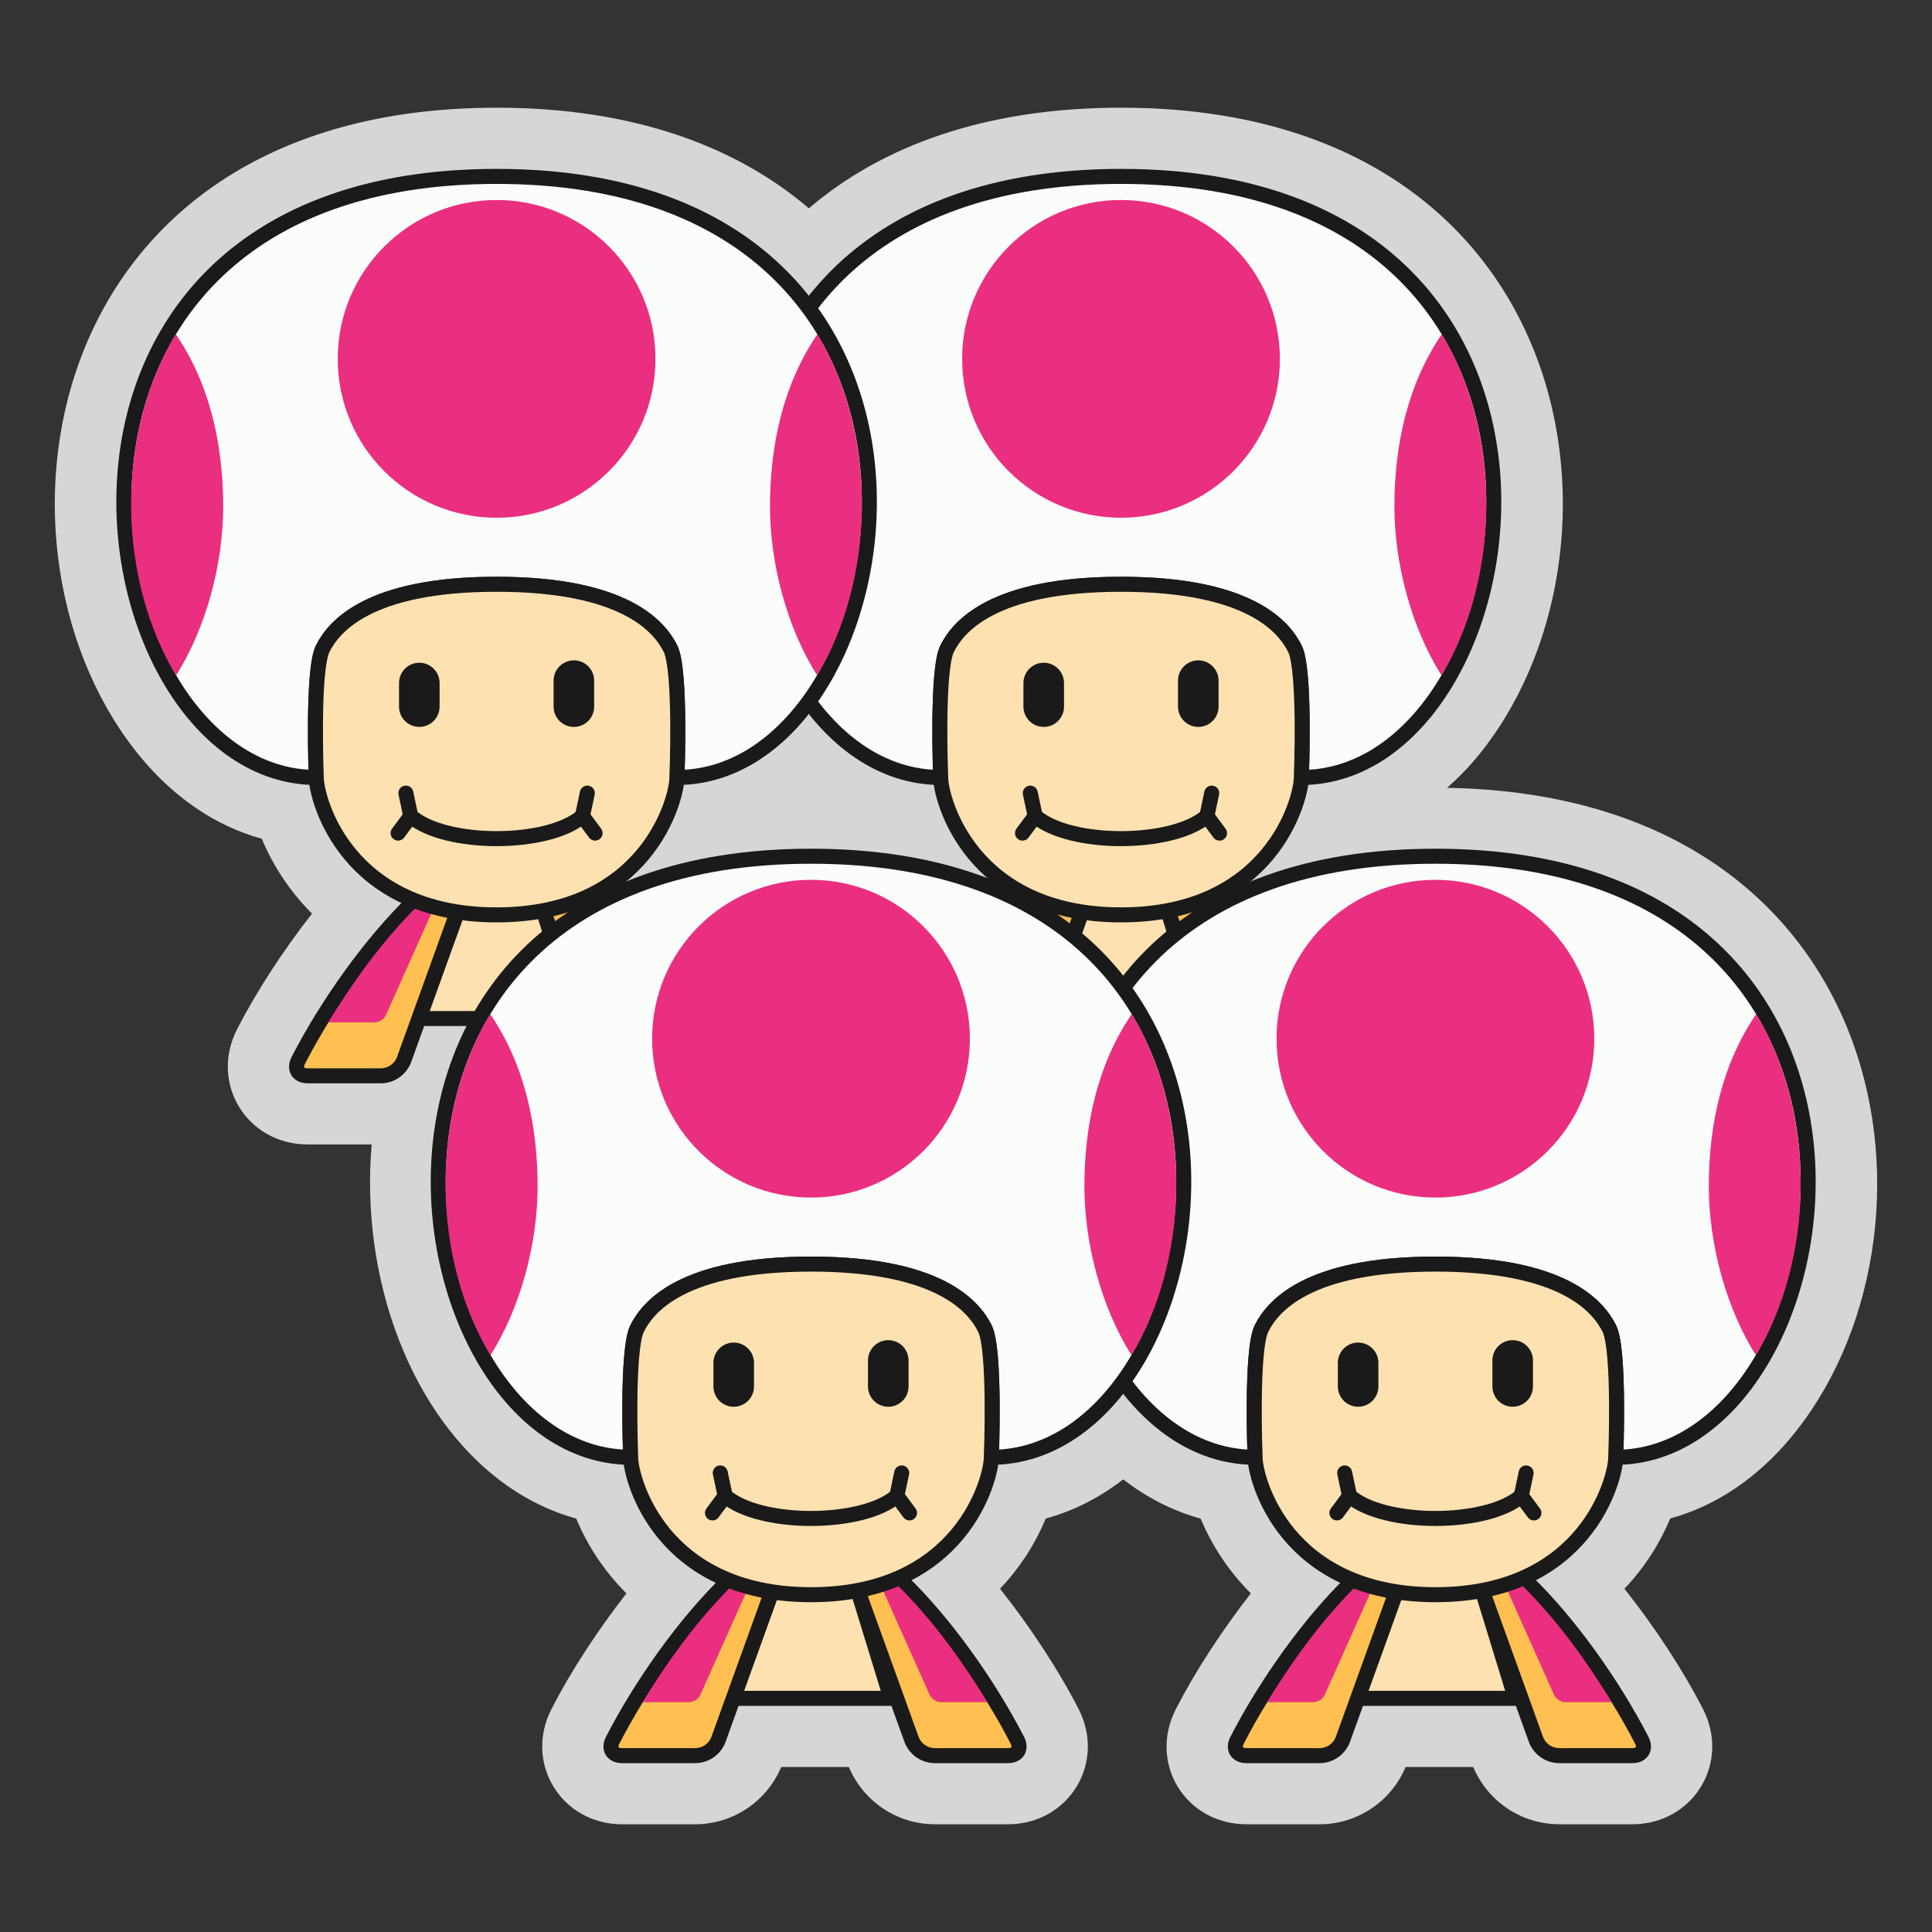 <?xml version="1.0" encoding="UTF-8" standalone="no"?>
<!-- Created with Inkscape (http://www.inkscape.org/) -->

<svg
   width="450"
   height="450"
   viewBox="0 0 119.062 119.062"
   version="1.1"
   id="svg1"
   xml:space="preserve"
   xmlns="http://www.w3.org/2000/svg"
   xmlns:svg="http://www.w3.org/2000/svg"><rect x="0" y="0" width="119.062" height="119.062" fill="#333333" stroke="none"/><defs
     id="defs1" /><g
     id="g233"
     style="display:inline;fill:#d6d6d6;fill-opacity:1;stroke:none"
     transform="translate(-107.279,-103.604)"><path
       id="path173"
       style="display:inline;fill:#d6d6d6;fill-opacity:1;stroke:none;stroke-width:0.926;stroke-linecap:round;stroke-dasharray:none;stroke-opacity:1;paint-order:markers fill stroke"
       d="m 137.883,110.242 c -28.602,0 -32.406,27.602 -21.83,40.15 1.932,2.292 4.425,4.098 7.359,4.9 0.655,1.573 1.666,3.192 3.096,4.613 -1.778,2.28 -3.409,4.774 -4.613,7.113 -1.723,3.349 0.612,7.115 4.346,7.115 h 3.943 c -0.714,8.267 2.4,16.76 8.25,20.957 1.313,0.942 2.774,1.663 4.354,2.096 0.655,1.573 1.666,3.192 3.096,4.613 -1.778,2.28 -3.409,4.774 -4.613,7.113 -1.723,3.349 0.612,7.115 4.346,7.115 h 4.498 c 2.333,0 4.408,-1.398 5.309,-3.531 h 4.166 c 0.901,2.133 2.976,3.531 5.309,3.531 h 4.498 c 3.732,0 6.068,-3.768 4.346,-7.115 -1.255,-2.438 -2.97,-5.046 -4.838,-7.4 1.289,-1.351 2.21,-2.857 2.822,-4.326 1.759,-0.48 3.357,-1.32 4.771,-2.414 1.416,1.095 3.013,1.936 4.773,2.416 0.655,1.572 1.665,3.19 3.094,4.609 -1.779,2.281 -3.409,4.775 -4.613,7.115 -1.731,3.364 0.594,7.115 4.346,7.115 h 4.498 c 2.333,0 4.408,-1.398 5.309,-3.531 h 4.164 c 0.903,2.14 2.978,3.531 5.311,3.531 h 4.496 c 3.732,0 6.068,-3.768 4.346,-7.115 -1.254,-2.438 -2.969,-5.046 -4.836,-7.4 1.29,-1.351 2.21,-2.859 2.822,-4.328 2.935,-0.803 5.429,-2.606 7.361,-4.898 10.485,-12.44 6.822,-39.662 -21.113,-40.129 0.617,-0.549 1.204,-1.132 1.738,-1.766 10.576,-12.548 6.772,-40.15 -21.83,-40.15 -8.373,0 -14.747,2.36 -19.238,6.203 -4.492,-3.843 -10.867,-6.203 -19.24,-6.203 z" /></g><g
     id="g12"
     style="display:inline"
     transform="translate(-107.279,-103.604)"><g
       id="g134"
       transform="translate(19.105,-41.895)"><path
         style="display:inline;fill:#fde1b0;fill-opacity:1;stroke:#1a1a1a;stroke-width:0.926;stroke-linecap:round;stroke-dasharray:none;stroke-opacity:1;paint-order:markers fill stroke"
         d="m 154.853,200.476 5.292,-0.044 2.039,6.648 h -9.714 z"
         id="path120"
         transform="translate(5.1295816e-6,1.187)" /><g
         id="g122"
         style="stroke:#1a1a1a;stroke-width:0.926;stroke-dasharray:none;stroke-opacity:1;paint-order:markers fill stroke"
         transform="matrix(-1,0,0,1,315.01,1.187)"><path
           style="fill:#ffc051;fill-opacity:1;stroke:#1a1a1a;stroke-width:0.926;stroke-linecap:round;stroke-dasharray:none;stroke-opacity:1;paint-order:markers fill stroke"
           d="m 152.207,199.81 c -2.675,2.567 -5.386,6.383 -7.173,9.855 -0.267,0.52 -0.003,0.945 0.582,0.945 h 4.498 c 0.638,0 1.209,-0.393 1.438,-0.988 l 3.301,-9.146"
           id="path121" /><path
           style="display:inline;fill:#ea2f80;fill-opacity:1;stroke:none;stroke-width:0.926;stroke-linecap:round;stroke-linejoin:round;stroke-miterlimit:2.4;stroke-dasharray:none;stroke-opacity:1;paint-order:markers fill stroke"
           d="m 146.365,208.503 h 2.814 a 0.816,0.816 147.043 0 0 0.745,-0.483 l 2.806,-6.277 a 0.489,0.489 66.839 0 0 -0.283,-0.661 c -0.133,-0.047 -0.413,0.077 -0.621,0.283 -2.816,2.79 -4.749,5.982 -5.462,7.138 z"
           id="path122"
           transform="translate(0.529,-1.187)" /></g><g
         id="g124"
         style="stroke:#1a1a1a;stroke-width:0.926;stroke-dasharray:none;stroke-opacity:1;paint-order:markers fill stroke"
         transform="translate(4.7763752e-6,1.187)"><path
           style="fill:#ffc051;fill-opacity:1;stroke:#1a1a1a;stroke-width:0.926;stroke-linecap:round;stroke-dasharray:none;stroke-opacity:1;paint-order:markers fill stroke"
           d="m 152.207,199.81 c -2.675,2.567 -5.386,6.383 -7.173,9.855 -0.267,0.52 -0.003,0.945 0.582,0.945 h 4.498 c 0.638,0 1.209,-0.393 1.438,-0.988 l 3.301,-9.146"
           id="path123" /><path
           style="display:inline;fill:#ea2f80;fill-opacity:1;stroke:none;stroke-width:0.926;stroke-linecap:round;stroke-linejoin:round;stroke-miterlimit:2.4;stroke-dasharray:none;stroke-opacity:1;paint-order:markers fill stroke"
           d="m 146.363,208.503 h 2.816 a 0.816,0.816 147.043 0 0 0.745,-0.483 l 2.806,-6.277 a 0.489,0.489 66.839 0 0 -0.283,-0.661 c -0.133,-0.047 -0.413,0.077 -0.621,0.283 -2.816,2.79 -4.751,5.982 -5.464,7.138 z"
           id="path124"
           transform="translate(0.529,-1.187)" /></g><path
         style="fill:#fbfdfb;fill-opacity:1;stroke:#1a1a1a;stroke-width:0.926;stroke-linecap:round;stroke-dasharray:none;stroke-opacity:1;paint-order:markers fill stroke"
         d="m 146.145,193.412 c -14.552,0 -20.637,-37.042 11.113,-37.042 31.75,0 25.665,37.042 11.113,37.042 0,0 0.265,-6.615 -0.397,-7.938 -0.661,-1.323 -2.778,-3.969 -10.716,-3.969 -7.938,0 -10.054,2.646 -10.716,3.969 -0.661,1.323 -0.397,7.938 -0.397,7.938 z"
         id="path125" /><path
         id="path126"
         style="fill:#fde1b0;fill-opacity:1;stroke:#1a1a1a;stroke-width:0.926;stroke-linecap:round;stroke-dasharray:none;stroke-opacity:1;paint-order:markers fill stroke"
         d="m 157.258,181.505 c -7.938,0 -10.054,2.646 -10.716,3.969 -0.661,1.323 -0.397,7.938 -0.397,7.938 0,1.323 1.852,8.467 11.113,8.467 9.26,0 11.113,-7.144 11.113,-8.467 0,0 0.265,-6.615 -0.397,-7.938 -0.661,-1.323 -2.778,-3.969 -10.716,-3.969 z" /><path
         id="path127"
         style="display:inline;fill:#ea2f80;fill-opacity:1;stroke:none;stroke-width:0.265;stroke-linecap:round;stroke-dasharray:none;stroke-opacity:1;paint-order:markers fill stroke"
         d="m 177.027,166.096 c 3.864,6.425 3.452,15.314 -0.021,21.023 -1.87,-2.973 -2.896,-6.893 -2.9,-10.405 10e-4,-3.76 0.8,-7.514 2.921,-10.618 z" /><path
         id="path128"
         style="display:inline;fill:#ea2f80;fill-opacity:1;stroke:none;stroke-width:0.265;stroke-linecap:round;stroke-dasharray:none;stroke-opacity:1;paint-order:markers fill stroke"
         d="m 137.489,166.096 c -3.876,6.446 -3.47,15.317 0.021,21.023 1.87,-2.973 2.896,-6.893 2.9,-10.405 -10e-4,-3.76 -0.8,-7.514 -2.921,-10.618 z" /><path
         style="fill:none;fill-opacity:1;stroke:#1a1a1a;stroke-width:2.5;stroke-linecap:round;stroke-dasharray:none;stroke-opacity:1;paint-order:markers fill stroke"
         d="m 152.495,187.591 v 1.455"
         id="path129" /><path
         style="fill:none;fill-opacity:1;stroke:#1a1a1a;stroke-width:2.5;stroke-linecap:round;stroke-dasharray:none;stroke-opacity:1;paint-order:markers fill stroke"
         d="m 162.02,187.443 v 1.603"
         id="path130" /><circle
         style="fill:#ea2f80;fill-opacity:1;stroke:none;stroke-width:0.261;stroke-linecap:round;stroke-dasharray:none;stroke-opacity:1;paint-order:markers fill stroke"
         id="circle130"
         cx="157.258"
         cy="167.615"
         r="9.791" /><g
         id="g133"
         transform="translate(0,1.058)"
         style="stroke:#1a1a1a;stroke-width:0.926;stroke-dasharray:none;stroke-opacity:1;paint-order:markers fill stroke"><path
           style="fill:none;fill-opacity:1;stroke:#1a1a1a;stroke-width:0.926;stroke-linecap:round;stroke-dasharray:none;stroke-opacity:1;paint-order:markers fill stroke"
           d="m 162.549,194.734 c -2.117,1.852 -8.467,1.852 -10.583,0"
           id="path131" /><path
           style="fill:none;fill-opacity:1;stroke:#1a1a1a;stroke-width:0.926;stroke-linecap:round;stroke-linejoin:round;stroke-miterlimit:2.4;stroke-dasharray:none;stroke-opacity:1;paint-order:markers fill stroke"
           d="m 151.667,193.318 0.299,1.416 -0.778,1.048"
           id="path132" /><path
           style="fill:none;fill-opacity:1;stroke:#1a1a1a;stroke-width:0.926;stroke-linecap:round;stroke-linejoin:round;stroke-miterlimit:2.4;stroke-dasharray:none;stroke-opacity:1;paint-order:markers fill stroke"
           d="m 162.848,193.318 -0.299,1.416 0.778,1.048"
           id="path133" /></g></g><g
       id="g148"
       transform="translate(-19.375,-41.895)"><path
         style="display:inline;fill:#fde1b0;fill-opacity:1;stroke:#1a1a1a;stroke-width:0.926;stroke-linecap:round;stroke-dasharray:none;stroke-opacity:1;paint-order:markers fill stroke"
         d="m 154.853,200.476 5.292,-0.044 2.039,6.648 h -9.714 z"
         id="path134"
         transform="translate(5.1295816e-6,1.187)" /><g
         id="g136"
         style="stroke:#1a1a1a;stroke-width:0.926;stroke-dasharray:none;stroke-opacity:1;paint-order:markers fill stroke"
         transform="matrix(-1,0,0,1,315.01,1.187)"><path
           style="fill:#ffc051;fill-opacity:1;stroke:#1a1a1a;stroke-width:0.926;stroke-linecap:round;stroke-dasharray:none;stroke-opacity:1;paint-order:markers fill stroke"
           d="m 152.207,199.81 c -2.675,2.567 -5.386,6.383 -7.173,9.855 -0.267,0.52 -0.003,0.945 0.582,0.945 h 4.498 c 0.638,0 1.209,-0.393 1.438,-0.988 l 3.301,-9.146"
           id="path135" /><path
           style="display:inline;fill:#ea2f80;fill-opacity:1;stroke:none;stroke-width:0.926;stroke-linecap:round;stroke-linejoin:round;stroke-miterlimit:2.4;stroke-dasharray:none;stroke-opacity:1;paint-order:markers fill stroke"
           d="m 146.365,208.503 h 2.814 a 0.816,0.816 147.043 0 0 0.745,-0.483 l 2.806,-6.277 a 0.489,0.489 66.839 0 0 -0.283,-0.661 c -0.133,-0.047 -0.413,0.077 -0.621,0.283 -2.816,2.79 -4.749,5.982 -5.462,7.138 z"
           id="path136"
           transform="translate(0.529,-1.187)" /></g><g
         id="g138"
         style="stroke:#1a1a1a;stroke-width:0.926;stroke-dasharray:none;stroke-opacity:1;paint-order:markers fill stroke"
         transform="translate(4.7763752e-6,1.187)"><path
           style="fill:#ffc051;fill-opacity:1;stroke:#1a1a1a;stroke-width:0.926;stroke-linecap:round;stroke-dasharray:none;stroke-opacity:1;paint-order:markers fill stroke"
           d="m 152.207,199.81 c -2.675,2.567 -5.386,6.383 -7.173,9.855 -0.267,0.52 -0.003,0.945 0.582,0.945 h 4.498 c 0.638,0 1.209,-0.393 1.438,-0.988 l 3.301,-9.146"
           id="path137" /><path
           style="display:inline;fill:#ea2f80;fill-opacity:1;stroke:none;stroke-width:0.926;stroke-linecap:round;stroke-linejoin:round;stroke-miterlimit:2.4;stroke-dasharray:none;stroke-opacity:1;paint-order:markers fill stroke"
           d="m 146.363,208.503 h 2.816 a 0.816,0.816 147.043 0 0 0.745,-0.483 l 2.806,-6.277 a 0.489,0.489 66.839 0 0 -0.283,-0.661 c -0.133,-0.047 -0.413,0.077 -0.621,0.283 -2.816,2.79 -4.751,5.982 -5.464,7.138 z"
           id="path138"
           transform="translate(0.529,-1.187)" /></g><path
         style="fill:#fbfdfb;fill-opacity:1;stroke:#1a1a1a;stroke-width:0.926;stroke-linecap:round;stroke-dasharray:none;stroke-opacity:1;paint-order:markers fill stroke"
         d="m 146.145,193.412 c -14.552,0 -20.637,-37.042 11.113,-37.042 31.75,0 25.665,37.042 11.113,37.042 0,0 0.265,-6.615 -0.397,-7.938 -0.661,-1.323 -2.778,-3.969 -10.716,-3.969 -7.938,0 -10.054,2.646 -10.716,3.969 -0.661,1.323 -0.397,7.938 -0.397,7.938 z"
         id="path139" /><path
         id="path140"
         style="fill:#fde1b0;fill-opacity:1;stroke:#1a1a1a;stroke-width:0.926;stroke-linecap:round;stroke-dasharray:none;stroke-opacity:1;paint-order:markers fill stroke"
         d="m 157.258,181.505 c -7.938,0 -10.054,2.646 -10.716,3.969 -0.661,1.323 -0.397,7.938 -0.397,7.938 0,1.323 1.852,8.467 11.113,8.467 9.26,0 11.113,-7.144 11.113,-8.467 0,0 0.265,-6.615 -0.397,-7.938 -0.661,-1.323 -2.778,-3.969 -10.716,-3.969 z" /><path
         id="path141"
         style="display:inline;fill:#ea2f80;fill-opacity:1;stroke:none;stroke-width:0.265;stroke-linecap:round;stroke-dasharray:none;stroke-opacity:1;paint-order:markers fill stroke"
         d="m 177.027,166.096 c 3.864,6.425 3.452,15.314 -0.021,21.023 -1.87,-2.973 -2.896,-6.893 -2.9,-10.405 10e-4,-3.76 0.8,-7.514 2.921,-10.618 z" /><path
         id="path142"
         style="display:inline;fill:#ea2f80;fill-opacity:1;stroke:none;stroke-width:0.265;stroke-linecap:round;stroke-dasharray:none;stroke-opacity:1;paint-order:markers fill stroke"
         d="m 137.489,166.096 c -3.876,6.446 -3.47,15.317 0.021,21.023 1.87,-2.973 2.896,-6.893 2.9,-10.405 -10e-4,-3.76 -0.8,-7.514 -2.921,-10.618 z" /><path
         style="fill:none;fill-opacity:1;stroke:#1a1a1a;stroke-width:2.5;stroke-linecap:round;stroke-dasharray:none;stroke-opacity:1;paint-order:markers fill stroke"
         d="m 152.495,187.591 v 1.455"
         id="path143" /><path
         style="fill:none;fill-opacity:1;stroke:#1a1a1a;stroke-width:2.5;stroke-linecap:round;stroke-dasharray:none;stroke-opacity:1;paint-order:markers fill stroke"
         d="m 162.02,187.443 v 1.603"
         id="path144" /><circle
         style="fill:#ea2f80;fill-opacity:1;stroke:none;stroke-width:0.261;stroke-linecap:round;stroke-dasharray:none;stroke-opacity:1;paint-order:markers fill stroke"
         id="circle144"
         cx="157.258"
         cy="167.615"
         r="9.791" /><g
         id="g147"
         transform="translate(0,1.058)"
         style="stroke:#1a1a1a;stroke-width:0.926;stroke-dasharray:none;stroke-opacity:1;paint-order:markers fill stroke"><path
           style="fill:none;fill-opacity:1;stroke:#1a1a1a;stroke-width:0.926;stroke-linecap:round;stroke-dasharray:none;stroke-opacity:1;paint-order:markers fill stroke"
           d="m 162.549,194.734 c -2.117,1.852 -8.467,1.852 -10.583,0"
           id="path145" /><path
           style="fill:none;fill-opacity:1;stroke:#1a1a1a;stroke-width:0.926;stroke-linecap:round;stroke-linejoin:round;stroke-miterlimit:2.4;stroke-dasharray:none;stroke-opacity:1;paint-order:markers fill stroke"
           d="m 151.667,193.318 0.299,1.416 -0.778,1.048"
           id="path146" /><path
           style="fill:none;fill-opacity:1;stroke:#1a1a1a;stroke-width:0.926;stroke-linecap:round;stroke-linejoin:round;stroke-miterlimit:2.4;stroke-dasharray:none;stroke-opacity:1;paint-order:markers fill stroke"
           d="m 162.848,193.318 -0.299,1.416 0.778,1.048"
           id="path147" /></g></g><g
       id="g117"
       transform="translate(38.48)"><path
         style="display:inline;fill:#fde1b0;fill-opacity:1;stroke:#1a1a1a;stroke-width:0.926;stroke-linecap:round;stroke-dasharray:none;stroke-opacity:1;paint-order:markers fill stroke"
         d="m 154.853,200.476 5.292,-0.044 2.039,6.648 h -9.714 z"
         id="path103"
         transform="translate(5.1295816e-6,1.187)" /><g
         id="g105"
         style="stroke:#1a1a1a;stroke-width:0.926;stroke-dasharray:none;stroke-opacity:1;paint-order:markers fill stroke"
         transform="matrix(-1,0,0,1,315.01,1.187)"><path
           style="fill:#ffc051;fill-opacity:1;stroke:#1a1a1a;stroke-width:0.926;stroke-linecap:round;stroke-dasharray:none;stroke-opacity:1;paint-order:markers fill stroke"
           d="m 152.207,199.81 c -2.675,2.567 -5.386,6.383 -7.173,9.855 -0.267,0.52 -0.003,0.945 0.582,0.945 h 4.498 c 0.638,0 1.209,-0.393 1.438,-0.988 l 3.301,-9.146"
           id="path104" /><path
           style="display:inline;fill:#ea2f80;fill-opacity:1;stroke:none;stroke-width:0.926;stroke-linecap:round;stroke-linejoin:round;stroke-miterlimit:2.4;stroke-dasharray:none;stroke-opacity:1;paint-order:markers fill stroke"
           d="m 146.365,208.503 h 2.814 a 0.816,0.816 147.043 0 0 0.745,-0.483 l 2.806,-6.277 a 0.489,0.489 66.839 0 0 -0.283,-0.661 c -0.133,-0.047 -0.413,0.077 -0.621,0.283 -2.816,2.79 -4.749,5.982 -5.462,7.138 z"
           id="path105"
           transform="translate(0.529,-1.187)" /></g><g
         id="g107"
         style="stroke:#1a1a1a;stroke-width:0.926;stroke-dasharray:none;stroke-opacity:1;paint-order:markers fill stroke"
         transform="translate(4.7763752e-6,1.187)"><path
           style="fill:#ffc051;fill-opacity:1;stroke:#1a1a1a;stroke-width:0.926;stroke-linecap:round;stroke-dasharray:none;stroke-opacity:1;paint-order:markers fill stroke"
           d="m 152.207,199.81 c -2.675,2.567 -5.386,6.383 -7.173,9.855 -0.267,0.52 -0.003,0.945 0.582,0.945 h 4.498 c 0.638,0 1.209,-0.393 1.438,-0.988 l 3.301,-9.146"
           id="path106" /><path
           style="display:inline;fill:#ea2f80;fill-opacity:1;stroke:none;stroke-width:0.926;stroke-linecap:round;stroke-linejoin:round;stroke-miterlimit:2.4;stroke-dasharray:none;stroke-opacity:1;paint-order:markers fill stroke"
           d="m 146.363,208.503 h 2.816 a 0.816,0.816 147.043 0 0 0.745,-0.483 l 2.806,-6.277 a 0.489,0.489 66.839 0 0 -0.283,-0.661 c -0.133,-0.047 -0.413,0.077 -0.621,0.283 -2.816,2.79 -4.751,5.982 -5.464,7.138 z"
           id="path107"
           transform="translate(0.529,-1.187)" /></g><path
         style="fill:#fbfdfb;fill-opacity:1;stroke:#1a1a1a;stroke-width:0.926;stroke-linecap:round;stroke-dasharray:none;stroke-opacity:1;paint-order:markers fill stroke"
         d="m 146.145,193.412 c -14.552,0 -20.637,-37.042 11.113,-37.042 31.75,0 25.665,37.042 11.113,37.042 0,0 0.265,-6.615 -0.397,-7.938 -0.661,-1.323 -2.778,-3.969 -10.716,-3.969 -7.938,0 -10.054,2.646 -10.716,3.969 -0.661,1.323 -0.397,7.938 -0.397,7.938 z"
         id="path108" /><path
         id="path109"
         style="fill:#fde1b0;fill-opacity:1;stroke:#1a1a1a;stroke-width:0.926;stroke-linecap:round;stroke-dasharray:none;stroke-opacity:1;paint-order:markers fill stroke"
         d="m 157.258,181.505 c -7.938,0 -10.054,2.646 -10.716,3.969 -0.661,1.323 -0.397,7.938 -0.397,7.938 0,1.323 1.852,8.467 11.113,8.467 9.26,0 11.113,-7.144 11.113,-8.467 0,0 0.265,-6.615 -0.397,-7.938 -0.661,-1.323 -2.778,-3.969 -10.716,-3.969 z" /><path
         id="path110"
         style="display:inline;fill:#ea2f80;fill-opacity:1;stroke:none;stroke-width:0.265;stroke-linecap:round;stroke-dasharray:none;stroke-opacity:1;paint-order:markers fill stroke"
         d="m 177.027,166.096 c 3.864,6.425 3.452,15.314 -0.021,21.023 -1.87,-2.973 -2.896,-6.893 -2.9,-10.405 10e-4,-3.76 0.8,-7.514 2.921,-10.618 z" /><path
         id="path111"
         style="display:inline;fill:#ea2f80;fill-opacity:1;stroke:none;stroke-width:0.265;stroke-linecap:round;stroke-dasharray:none;stroke-opacity:1;paint-order:markers fill stroke"
         d="m 137.489,166.096 c -3.876,6.446 -3.47,15.317 0.021,21.023 1.87,-2.973 2.896,-6.893 2.9,-10.405 -10e-4,-3.76 -0.8,-7.514 -2.921,-10.618 z" /><path
         style="fill:none;fill-opacity:1;stroke:#1a1a1a;stroke-width:2.5;stroke-linecap:round;stroke-dasharray:none;stroke-opacity:1;paint-order:markers fill stroke"
         d="m 152.495,187.591 v 1.455"
         id="path112" /><path
         style="fill:none;fill-opacity:1;stroke:#1a1a1a;stroke-width:2.5;stroke-linecap:round;stroke-dasharray:none;stroke-opacity:1;paint-order:markers fill stroke"
         d="m 162.02,187.443 v 1.603"
         id="path113" /><circle
         style="fill:#ea2f80;fill-opacity:1;stroke:none;stroke-width:0.261;stroke-linecap:round;stroke-dasharray:none;stroke-opacity:1;paint-order:markers fill stroke"
         id="circle113"
         cx="157.258"
         cy="167.615"
         r="9.791" /><g
         id="g116"
         transform="translate(0,1.058)"
         style="stroke:#1a1a1a;stroke-width:0.926;stroke-dasharray:none;stroke-opacity:1;paint-order:markers fill stroke"><path
           style="fill:none;fill-opacity:1;stroke:#1a1a1a;stroke-width:0.926;stroke-linecap:round;stroke-dasharray:none;stroke-opacity:1;paint-order:markers fill stroke"
           d="m 162.549,194.734 c -2.117,1.852 -8.467,1.852 -10.583,0"
           id="path114" /><path
           style="fill:none;fill-opacity:1;stroke:#1a1a1a;stroke-width:0.926;stroke-linecap:round;stroke-linejoin:round;stroke-miterlimit:2.4;stroke-dasharray:none;stroke-opacity:1;paint-order:markers fill stroke"
           d="m 151.667,193.318 0.299,1.416 -0.778,1.048"
           id="path115" /><path
           style="fill:none;fill-opacity:1;stroke:#1a1a1a;stroke-width:0.926;stroke-linecap:round;stroke-linejoin:round;stroke-miterlimit:2.4;stroke-dasharray:none;stroke-opacity:1;paint-order:markers fill stroke"
           d="m 162.848,193.318 -0.299,1.416 0.778,1.048"
           id="path116" /></g></g><g
       id="g82"
       transform="translate(19.817,-42.171)" /><g
       id="g15"><path
         style="display:inline;fill:#fde1b0;fill-opacity:1;stroke:#1a1a1a;stroke-width:0.926;stroke-linecap:round;stroke-dasharray:none;stroke-opacity:1;paint-order:markers fill stroke"
         d="m 154.853,200.476 5.292,-0.044 2.039,6.648 h -9.714 z"
         id="path3"
         transform="translate(5.1295816e-6,1.187)" /><g
         id="g11"
         style="stroke:#1a1a1a;stroke-width:0.926;stroke-dasharray:none;stroke-opacity:1;paint-order:markers fill stroke"
         transform="matrix(-1,0,0,1,315.01,1.187)"><path
           style="fill:#ffc051;fill-opacity:1;stroke:#1a1a1a;stroke-width:0.926;stroke-linecap:round;stroke-dasharray:none;stroke-opacity:1;paint-order:markers fill stroke"
           d="m 152.207,199.81 c -2.675,2.567 -5.386,6.383 -7.173,9.855 -0.267,0.52 -0.003,0.945 0.582,0.945 h 4.498 c 0.638,0 1.209,-0.393 1.438,-0.988 l 3.301,-9.146"
           id="path10" /><path
           style="display:inline;fill:#ea2f80;fill-opacity:1;stroke:none;stroke-width:0.926;stroke-linecap:round;stroke-linejoin:round;stroke-miterlimit:2.4;stroke-dasharray:none;stroke-opacity:1;paint-order:markers fill stroke"
           d="m 146.365,208.503 h 2.814 a 0.816,0.816 147.043 0 0 0.745,-0.483 l 2.806,-6.277 a 0.489,0.489 66.839 0 0 -0.283,-0.661 c -0.133,-0.047 -0.413,0.077 -0.621,0.283 -2.816,2.79 -4.749,5.982 -5.462,7.138 z"
           id="path11"
           transform="translate(0.529,-1.187)" /></g><g
         id="g10"
         style="stroke:#1a1a1a;stroke-width:0.926;stroke-dasharray:none;stroke-opacity:1;paint-order:markers fill stroke"
         transform="translate(4.7763752e-6,1.187)"><path
           style="fill:#ffc051;fill-opacity:1;stroke:#1a1a1a;stroke-width:0.926;stroke-linecap:round;stroke-dasharray:none;stroke-opacity:1;paint-order:markers fill stroke"
           d="m 152.207,199.81 c -2.675,2.567 -5.386,6.383 -7.173,9.855 -0.267,0.52 -0.003,0.945 0.582,0.945 h 4.498 c 0.638,0 1.209,-0.393 1.438,-0.988 l 3.301,-9.146"
           id="path8" /><path
           style="display:inline;fill:#ea2f80;fill-opacity:1;stroke:none;stroke-width:0.926;stroke-linecap:round;stroke-linejoin:round;stroke-miterlimit:2.4;stroke-dasharray:none;stroke-opacity:1;paint-order:markers fill stroke"
           d="m 146.363,208.503 h 2.816 a 0.816,0.816 147.043 0 0 0.745,-0.483 l 2.806,-6.277 a 0.489,0.489 66.839 0 0 -0.283,-0.661 c -0.133,-0.047 -0.413,0.077 -0.621,0.283 -2.816,2.79 -4.751,5.982 -5.464,7.138 z"
           id="path4"
           transform="translate(0.529,-1.187)" /></g><path
         style="fill:#fbfdfb;fill-opacity:1;stroke:#1a1a1a;stroke-width:0.926;stroke-linecap:round;stroke-dasharray:none;stroke-opacity:1;paint-order:markers fill stroke"
         d="m 146.145,193.412 c -14.552,0 -20.637,-37.042 11.113,-37.042 31.75,0 25.665,37.042 11.113,37.042 0,0 0.265,-6.615 -0.397,-7.938 -0.661,-1.323 -2.778,-3.969 -10.716,-3.969 -7.938,0 -10.054,2.646 -10.716,3.969 -0.661,1.323 -0.397,7.938 -0.397,7.938 z"
         id="path78" /><path
         id="path1"
         style="fill:#fde1b0;fill-opacity:1;stroke:#1a1a1a;stroke-width:0.926;stroke-linecap:round;stroke-dasharray:none;stroke-opacity:1;paint-order:markers fill stroke"
         d="m 157.258,181.505 c -7.938,0 -10.054,2.646 -10.716,3.969 -0.661,1.323 -0.397,7.938 -0.397,7.938 0,1.323 1.852,8.467 11.113,8.467 9.26,0 11.113,-7.144 11.113,-8.467 0,0 0.265,-6.615 -0.397,-7.938 -0.661,-1.323 -2.778,-3.969 -10.716,-3.969 z" /><path
         id="path179"
         style="display:inline;fill:#ea2f80;fill-opacity:1;stroke:none;stroke-width:0.265;stroke-linecap:round;stroke-dasharray:none;stroke-opacity:1;paint-order:markers fill stroke"
         d="m 177.027,166.096 c 3.864,6.425 3.452,15.314 -0.021,21.023 -1.87,-2.973 -2.896,-6.893 -2.9,-10.405 10e-4,-3.76 0.8,-7.514 2.921,-10.618 z" /><path
         id="path177"
         style="display:inline;fill:#ea2f80;fill-opacity:1;stroke:none;stroke-width:0.265;stroke-linecap:round;stroke-dasharray:none;stroke-opacity:1;paint-order:markers fill stroke"
         d="m 137.489,166.096 c -3.876,6.446 -3.47,15.317 0.021,21.023 1.87,-2.973 2.896,-6.893 2.9,-10.405 -10e-4,-3.76 -0.8,-7.514 -2.921,-10.618 z" /><path
         style="fill:none;fill-opacity:1;stroke:#1a1a1a;stroke-width:2.5;stroke-linecap:round;stroke-dasharray:none;stroke-opacity:1;paint-order:markers fill stroke"
         d="m 152.495,187.591 v 1.455"
         id="path5" /><path
         style="fill:none;fill-opacity:1;stroke:#1a1a1a;stroke-width:2.5;stroke-linecap:round;stroke-dasharray:none;stroke-opacity:1;paint-order:markers fill stroke"
         d="m 162.02,187.443 v 1.603"
         id="path6" /><circle
         style="fill:#ea2f80;fill-opacity:1;stroke:none;stroke-width:0.261;stroke-linecap:round;stroke-dasharray:none;stroke-opacity:1;paint-order:markers fill stroke"
         id="path12"
         cx="157.258"
         cy="167.615"
         r="9.791" /><g
         id="g14"
         transform="translate(0,1.058)"
         style="stroke:#1a1a1a;stroke-width:0.926;stroke-dasharray:none;stroke-opacity:1;paint-order:markers fill stroke"><path
           style="fill:none;fill-opacity:1;stroke:#1a1a1a;stroke-width:0.926;stroke-linecap:round;stroke-dasharray:none;stroke-opacity:1;paint-order:markers fill stroke"
           d="m 162.549,194.734 c -2.117,1.852 -8.467,1.852 -10.583,0"
           id="path7" /><path
           style="fill:none;fill-opacity:1;stroke:#1a1a1a;stroke-width:0.926;stroke-linecap:round;stroke-linejoin:round;stroke-miterlimit:2.4;stroke-dasharray:none;stroke-opacity:1;paint-order:markers fill stroke"
           d="m 151.667,193.318 0.299,1.416 -0.778,1.048"
           id="path14" /><path
           style="fill:none;fill-opacity:1;stroke:#1a1a1a;stroke-width:0.926;stroke-linecap:round;stroke-linejoin:round;stroke-miterlimit:2.4;stroke-dasharray:none;stroke-opacity:1;paint-order:markers fill stroke"
           d="m 162.848,193.318 -0.299,1.416 0.778,1.048"
           id="path15" /></g></g></g></svg>
